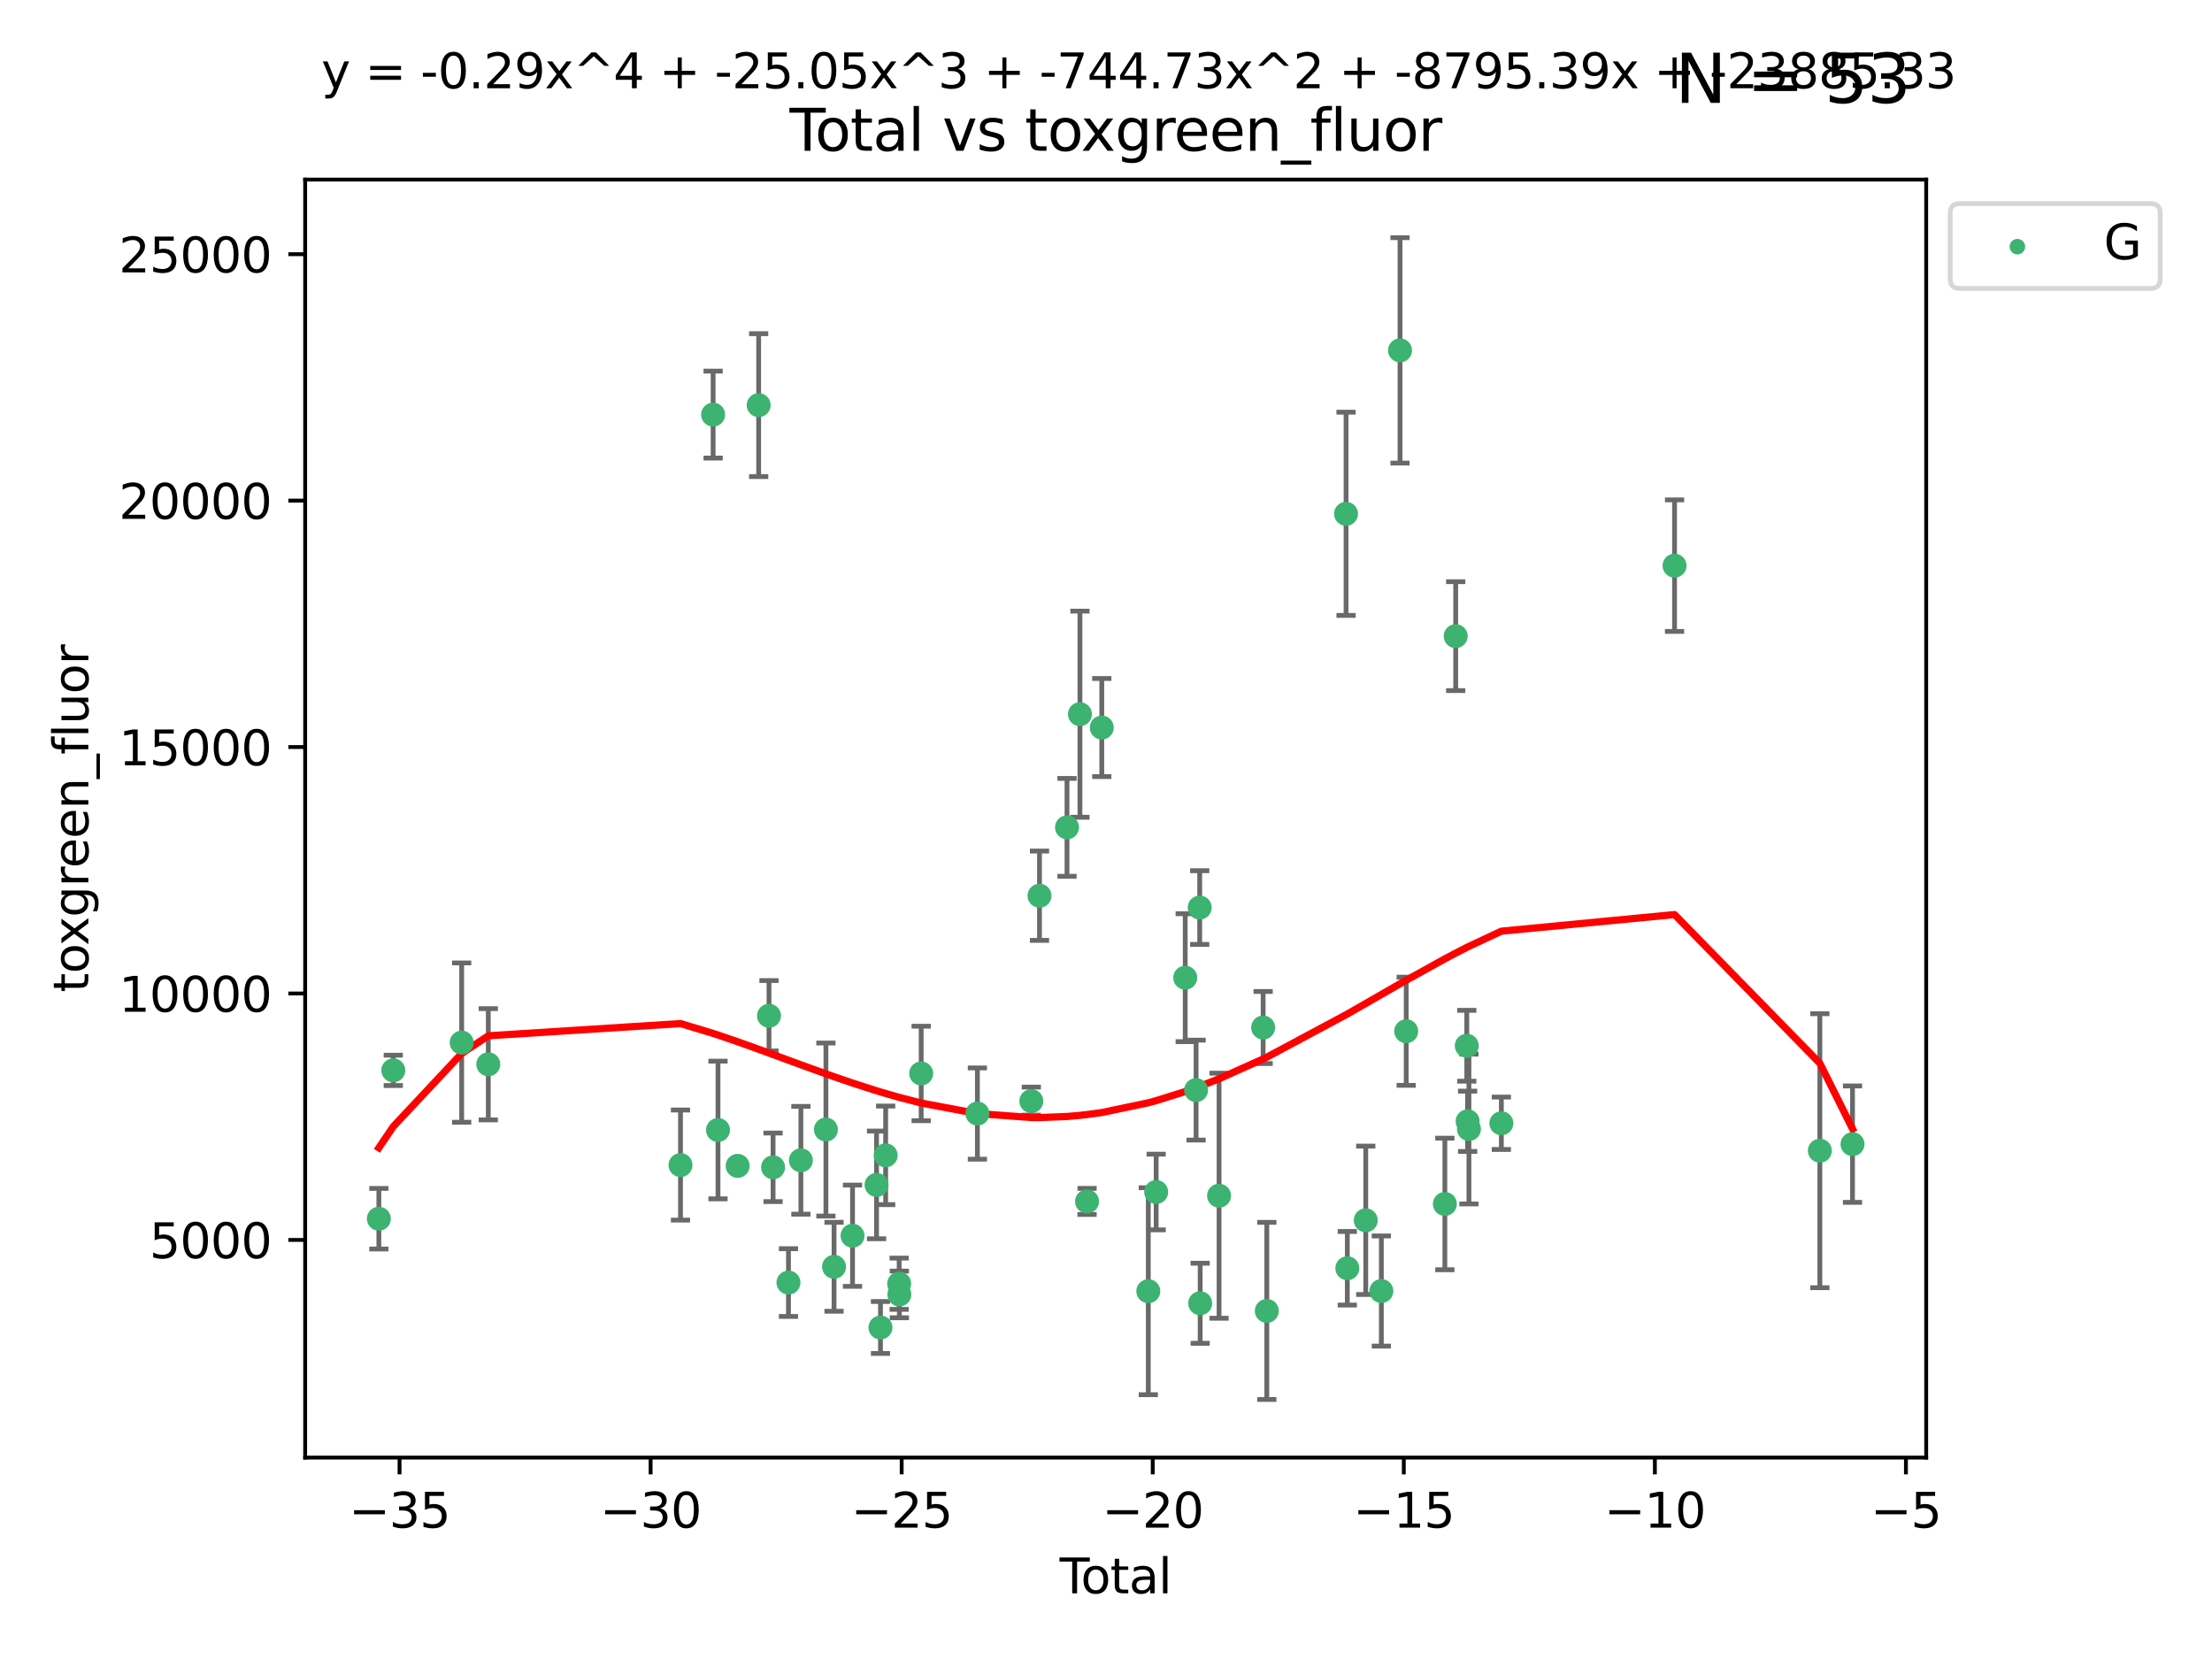 <?xml version="1.0" encoding="utf-8" standalone="no"?>
<!DOCTYPE svg PUBLIC "-//W3C//DTD SVG 1.1//EN"
  "http://www.w3.org/Graphics/SVG/1.1/DTD/svg11.dtd">
<svg xmlns:xlink="http://www.w3.org/1999/xlink" width="460.8pt" height="345.6pt" viewBox="0 0 460.8 345.6" xmlns="http://www.w3.org/2000/svg" version="1.1">
 <defs>
  <style type="text/css">*{stroke-linejoin: round; stroke-linecap: butt}</style>
 </defs>
 <g id="figure_1">
  <g id="patch_1">
   <path d="M 0 345.6 
L 460.8 345.6 
L 460.8 0 
L 0 0 
z
" style="fill: #ffffff"/>
  </g>
  <g id="axes_1">
   <g id="patch_2">
    <path d="M 63.571 303.64 
L 401.26 303.64 
L 401.26 37.411 
L 63.571 37.411 
z
" style="fill: #ffffff"/>
   </g>
   <g id="PathCollection_1">
    <defs>
     <path id="m63a847042d" d="M 0 1.118 
C 0.297 1.118 0.581 1 0.791 0.791 
C 1 0.581 1.118 0.297 1.118 0 
C 1.118 -0.297 1 -0.581 0.791 -0.791 
C 0.581 -1 0.297 -1.118 0 -1.118 
C -0.297 -1.118 -0.581 -1 -0.791 -0.791 
C -1 -0.581 -1.118 -0.297 -1.118 0 
C -1.118 0.297 -1 0.581 -0.791 0.791 
C -0.581 1 -0.297 1.118 0 1.118 
z
" style="stroke: #3cb371"/>
    </defs>
    <g clip-path="url(#p7ce1dc7e95)">
     <use xlink:href="#m63a847042d" x="78.921" y="253.883" style="fill: #3cb371; stroke: #3cb371"/>
     <use xlink:href="#m63a847042d" x="81.93" y="222.974" style="fill: #3cb371; stroke: #3cb371"/>
     <use xlink:href="#m63a847042d" x="96.177" y="217.19" style="fill: #3cb371; stroke: #3cb371"/>
     <use xlink:href="#m63a847042d" x="101.719" y="221.708" style="fill: #3cb371; stroke: #3cb371"/>
     <use xlink:href="#m63a847042d" x="141.76" y="242.703" style="fill: #3cb371; stroke: #3cb371"/>
     <use xlink:href="#m63a847042d" x="148.556" y="86.371" style="fill: #3cb371; stroke: #3cb371"/>
     <use xlink:href="#m63a847042d" x="149.573" y="235.399" style="fill: #3cb371; stroke: #3cb371"/>
     <use xlink:href="#m63a847042d" x="153.665" y="242.871" style="fill: #3cb371; stroke: #3cb371"/>
     <use xlink:href="#m63a847042d" x="158.042" y="84.394" style="fill: #3cb371; stroke: #3cb371"/>
     <use xlink:href="#m63a847042d" x="160.196" y="211.603" style="fill: #3cb371; stroke: #3cb371"/>
     <use xlink:href="#m63a847042d" x="161.046" y="243.172" style="fill: #3cb371; stroke: #3cb371"/>
     <use xlink:href="#m63a847042d" x="164.252" y="267.18" style="fill: #3cb371; stroke: #3cb371"/>
     <use xlink:href="#m63a847042d" x="166.84" y="241.71" style="fill: #3cb371; stroke: #3cb371"/>
     <use xlink:href="#m63a847042d" x="172.053" y="235.304" style="fill: #3cb371; stroke: #3cb371"/>
     <use xlink:href="#m63a847042d" x="173.747" y="263.895" style="fill: #3cb371; stroke: #3cb371"/>
     <use xlink:href="#m63a847042d" x="177.596" y="257.425" style="fill: #3cb371; stroke: #3cb371"/>
     <use xlink:href="#m63a847042d" x="182.603" y="246.836" style="fill: #3cb371; stroke: #3cb371"/>
     <use xlink:href="#m63a847042d" x="183.419" y="276.541" style="fill: #3cb371; stroke: #3cb371"/>
     <use xlink:href="#m63a847042d" x="184.499" y="240.679" style="fill: #3cb371; stroke: #3cb371"/>
     <use xlink:href="#m63a847042d" x="187.311" y="267.423" style="fill: #3cb371; stroke: #3cb371"/>
     <use xlink:href="#m63a847042d" x="187.355" y="269.653" style="fill: #3cb371; stroke: #3cb371"/>
     <use xlink:href="#m63a847042d" x="191.898" y="223.62" style="fill: #3cb371; stroke: #3cb371"/>
     <use xlink:href="#m63a847042d" x="203.61" y="231.973" style="fill: #3cb371; stroke: #3cb371"/>
     <use xlink:href="#m63a847042d" x="214.844" y="229.383" style="fill: #3cb371; stroke: #3cb371"/>
     <use xlink:href="#m63a847042d" x="216.545" y="186.594" style="fill: #3cb371; stroke: #3cb371"/>
     <use xlink:href="#m63a847042d" x="222.277" y="172.353" style="fill: #3cb371; stroke: #3cb371"/>
     <use xlink:href="#m63a847042d" x="224.972" y="148.78" style="fill: #3cb371; stroke: #3cb371"/>
     <use xlink:href="#m63a847042d" x="226.453" y="250.277" style="fill: #3cb371; stroke: #3cb371"/>
     <use xlink:href="#m63a847042d" x="229.52" y="151.561" style="fill: #3cb371; stroke: #3cb371"/>
     <use xlink:href="#m63a847042d" x="239.213" y="268.982" style="fill: #3cb371; stroke: #3cb371"/>
     <use xlink:href="#m63a847042d" x="240.851" y="248.317" style="fill: #3cb371; stroke: #3cb371"/>
     <use xlink:href="#m63a847042d" x="246.904" y="203.672" style="fill: #3cb371; stroke: #3cb371"/>
     <use xlink:href="#m63a847042d" x="249.167" y="227.09" style="fill: #3cb371; stroke: #3cb371"/>
     <use xlink:href="#m63a847042d" x="249.92" y="189.063" style="fill: #3cb371; stroke: #3cb371"/>
     <use xlink:href="#m63a847042d" x="250.017" y="271.492" style="fill: #3cb371; stroke: #3cb371"/>
     <use xlink:href="#m63a847042d" x="253.952" y="249.087" style="fill: #3cb371; stroke: #3cb371"/>
     <use xlink:href="#m63a847042d" x="263.134" y="214.053" style="fill: #3cb371; stroke: #3cb371"/>
     <use xlink:href="#m63a847042d" x="263.901" y="273.089" style="fill: #3cb371; stroke: #3cb371"/>
     <use xlink:href="#m63a847042d" x="280.407" y="107.034" style="fill: #3cb371; stroke: #3cb371"/>
     <use xlink:href="#m63a847042d" x="280.673" y="264.2" style="fill: #3cb371; stroke: #3cb371"/>
     <use xlink:href="#m63a847042d" x="284.511" y="254.21" style="fill: #3cb371; stroke: #3cb371"/>
     <use xlink:href="#m63a847042d" x="287.76" y="268.946" style="fill: #3cb371; stroke: #3cb371"/>
     <use xlink:href="#m63a847042d" x="291.648" y="72.989" style="fill: #3cb371; stroke: #3cb371"/>
     <use xlink:href="#m63a847042d" x="292.937" y="214.827" style="fill: #3cb371; stroke: #3cb371"/>
     <use xlink:href="#m63a847042d" x="300.991" y="250.806" style="fill: #3cb371; stroke: #3cb371"/>
     <use xlink:href="#m63a847042d" x="303.248" y="132.52" style="fill: #3cb371; stroke: #3cb371"/>
     <use xlink:href="#m63a847042d" x="305.556" y="217.851" style="fill: #3cb371; stroke: #3cb371"/>
     <use xlink:href="#m63a847042d" x="305.733" y="233.587" style="fill: #3cb371; stroke: #3cb371"/>
     <use xlink:href="#m63a847042d" x="306.006" y="235.197" style="fill: #3cb371; stroke: #3cb371"/>
     <use xlink:href="#m63a847042d" x="312.761" y="233.999" style="fill: #3cb371; stroke: #3cb371"/>
     <use xlink:href="#m63a847042d" x="348.839" y="117.838" style="fill: #3cb371; stroke: #3cb371"/>
     <use xlink:href="#m63a847042d" x="379.109" y="239.714" style="fill: #3cb371; stroke: #3cb371"/>
     <use xlink:href="#m63a847042d" x="385.911" y="238.346" style="fill: #3cb371; stroke: #3cb371"/>
    </g>
   </g>
   <g id="matplotlib.axis_1">
    <g id="xtick_1">
     <g id="line2d_1">
      <defs>
       <path id="mb42eb0fa8f" d="M 0 0 
L 0 3.5 
" style="stroke: #000000; stroke-width: 0.8"/>
      </defs>
      <g>
       <use xlink:href="#mb42eb0fa8f" x="83.232" y="303.64" style="stroke: #000000; stroke-width: 0.8"/>
      </g>
     </g>
     <g id="text_1">
      <!-- −35 -->
      <g transform="translate(72.68 318.238)scale(0.1 -0.1)">
       <defs>
        <path id="DejaVuSans-2212" d="M 678 2272 
L 4684 2272 
L 4684 1741 
L 678 1741 
L 678 2272 
z
" transform="scale(0.016)"/>
        <path id="DejaVuSans-33" d="M 2597 2516 
Q 3050 2419 3304 2112 
Q 3559 1806 3559 1356 
Q 3559 666 3084 287 
Q 2609 -91 1734 -91 
Q 1441 -91 1130 -33 
Q 819 25 488 141 
L 488 750 
Q 750 597 1062 519 
Q 1375 441 1716 441 
Q 2309 441 2620 675 
Q 2931 909 2931 1356 
Q 2931 1769 2642 2001 
Q 2353 2234 1838 2234 
L 1294 2234 
L 1294 2753 
L 1863 2753 
Q 2328 2753 2575 2939 
Q 2822 3125 2822 3475 
Q 2822 3834 2567 4026 
Q 2313 4219 1838 4219 
Q 1578 4219 1281 4162 
Q 984 4106 628 3988 
L 628 4550 
Q 988 4650 1302 4700 
Q 1616 4750 1894 4750 
Q 2613 4750 3031 4423 
Q 3450 4097 3450 3541 
Q 3450 3153 3228 2886 
Q 3006 2619 2597 2516 
z
" transform="scale(0.016)"/>
        <path id="DejaVuSans-35" d="M 691 4666 
L 3169 4666 
L 3169 4134 
L 1269 4134 
L 1269 2991 
Q 1406 3038 1543 3061 
Q 1681 3084 1819 3084 
Q 2600 3084 3056 2656 
Q 3513 2228 3513 1497 
Q 3513 744 3044 326 
Q 2575 -91 1722 -91 
Q 1428 -91 1123 -41 
Q 819 9 494 109 
L 494 744 
Q 775 591 1075 516 
Q 1375 441 1709 441 
Q 2250 441 2565 725 
Q 2881 1009 2881 1497 
Q 2881 1984 2565 2268 
Q 2250 2553 1709 2553 
Q 1456 2553 1204 2497 
Q 953 2441 691 2322 
L 691 4666 
z
" transform="scale(0.016)"/>
       </defs>
       <use xlink:href="#DejaVuSans-2212"/>
       <use xlink:href="#DejaVuSans-33" x="83.789"/>
       <use xlink:href="#DejaVuSans-35" x="147.412"/>
      </g>
     </g>
    </g>
    <g id="xtick_2">
     <g id="line2d_2">
      <g>
       <use xlink:href="#mb42eb0fa8f" x="135.534" y="303.64" style="stroke: #000000; stroke-width: 0.8"/>
      </g>
     </g>
     <g id="text_2">
      <!-- −30 -->
      <g transform="translate(124.981 318.238)scale(0.1 -0.1)">
       <defs>
        <path id="DejaVuSans-30" d="M 2034 4250 
Q 1547 4250 1301 3770 
Q 1056 3291 1056 2328 
Q 1056 1369 1301 889 
Q 1547 409 2034 409 
Q 2525 409 2770 889 
Q 3016 1369 3016 2328 
Q 3016 3291 2770 3770 
Q 2525 4250 2034 4250 
z
M 2034 4750 
Q 2819 4750 3233 4129 
Q 3647 3509 3647 2328 
Q 3647 1150 3233 529 
Q 2819 -91 2034 -91 
Q 1250 -91 836 529 
Q 422 1150 422 2328 
Q 422 3509 836 4129 
Q 1250 4750 2034 4750 
z
" transform="scale(0.016)"/>
       </defs>
       <use xlink:href="#DejaVuSans-2212"/>
       <use xlink:href="#DejaVuSans-33" x="83.789"/>
       <use xlink:href="#DejaVuSans-30" x="147.412"/>
      </g>
     </g>
    </g>
    <g id="xtick_3">
     <g id="line2d_3">
      <g>
       <use xlink:href="#mb42eb0fa8f" x="187.835" y="303.64" style="stroke: #000000; stroke-width: 0.8"/>
      </g>
     </g>
     <g id="text_3">
      <!-- −25 -->
      <g transform="translate(177.283 318.238)scale(0.1 -0.1)">
       <defs>
        <path id="DejaVuSans-32" d="M 1228 531 
L 3431 531 
L 3431 0 
L 469 0 
L 469 531 
Q 828 903 1448 1529 
Q 2069 2156 2228 2338 
Q 2531 2678 2651 2914 
Q 2772 3150 2772 3378 
Q 2772 3750 2511 3984 
Q 2250 4219 1831 4219 
Q 1534 4219 1204 4116 
Q 875 4013 500 3803 
L 500 4441 
Q 881 4594 1212 4672 
Q 1544 4750 1819 4750 
Q 2544 4750 2975 4387 
Q 3406 4025 3406 3419 
Q 3406 3131 3298 2873 
Q 3191 2616 2906 2266 
Q 2828 2175 2409 1742 
Q 1991 1309 1228 531 
z
" transform="scale(0.016)"/>
       </defs>
       <use xlink:href="#DejaVuSans-2212"/>
       <use xlink:href="#DejaVuSans-32" x="83.789"/>
       <use xlink:href="#DejaVuSans-35" x="147.412"/>
      </g>
     </g>
    </g>
    <g id="xtick_4">
     <g id="line2d_4">
      <g>
       <use xlink:href="#mb42eb0fa8f" x="240.136" y="303.64" style="stroke: #000000; stroke-width: 0.8"/>
      </g>
     </g>
     <g id="text_4">
      <!-- −20 -->
      <g transform="translate(229.584 318.238)scale(0.1 -0.1)">
       <use xlink:href="#DejaVuSans-2212"/>
       <use xlink:href="#DejaVuSans-32" x="83.789"/>
       <use xlink:href="#DejaVuSans-30" x="147.412"/>
      </g>
     </g>
    </g>
    <g id="xtick_5">
     <g id="line2d_5">
      <g>
       <use xlink:href="#mb42eb0fa8f" x="292.437" y="303.64" style="stroke: #000000; stroke-width: 0.8"/>
      </g>
     </g>
     <g id="text_5">
      <!-- −15 -->
      <g transform="translate(281.885 318.238)scale(0.1 -0.1)">
       <defs>
        <path id="DejaVuSans-31" d="M 794 531 
L 1825 531 
L 1825 4091 
L 703 3866 
L 703 4441 
L 1819 4666 
L 2450 4666 
L 2450 531 
L 3481 531 
L 3481 0 
L 794 0 
L 794 531 
z
" transform="scale(0.016)"/>
       </defs>
       <use xlink:href="#DejaVuSans-2212"/>
       <use xlink:href="#DejaVuSans-31" x="83.789"/>
       <use xlink:href="#DejaVuSans-35" x="147.412"/>
      </g>
     </g>
    </g>
    <g id="xtick_6">
     <g id="line2d_6">
      <g>
       <use xlink:href="#mb42eb0fa8f" x="344.739" y="303.64" style="stroke: #000000; stroke-width: 0.8"/>
      </g>
     </g>
     <g id="text_6">
      <!-- −10 -->
      <g transform="translate(334.186 318.238)scale(0.1 -0.1)">
       <use xlink:href="#DejaVuSans-2212"/>
       <use xlink:href="#DejaVuSans-31" x="83.789"/>
       <use xlink:href="#DejaVuSans-30" x="147.412"/>
      </g>
     </g>
    </g>
    <g id="xtick_7">
     <g id="line2d_7">
      <g>
       <use xlink:href="#mb42eb0fa8f" x="397.04" y="303.64" style="stroke: #000000; stroke-width: 0.8"/>
      </g>
     </g>
     <g id="text_7">
      <!-- −5 -->
      <g transform="translate(389.669 318.238)scale(0.1 -0.1)">
       <use xlink:href="#DejaVuSans-2212"/>
       <use xlink:href="#DejaVuSans-35" x="83.789"/>
      </g>
     </g>
    </g>
    <g id="text_8">
     <!-- Total -->
     <g transform="translate(220.739 331.917)scale(0.1 -0.1)">
      <defs>
       <path id="DejaVuSans-54" d="M -19 4666 
L 3928 4666 
L 3928 4134 
L 2272 4134 
L 2272 0 
L 1638 0 
L 1638 4134 
L -19 4134 
L -19 4666 
z
" transform="scale(0.016)"/>
       <path id="DejaVuSans-6f" d="M 1959 3097 
Q 1497 3097 1228 2736 
Q 959 2375 959 1747 
Q 959 1119 1226 758 
Q 1494 397 1959 397 
Q 2419 397 2687 759 
Q 2956 1122 2956 1747 
Q 2956 2369 2687 2733 
Q 2419 3097 1959 3097 
z
M 1959 3584 
Q 2709 3584 3137 3096 
Q 3566 2609 3566 1747 
Q 3566 888 3137 398 
Q 2709 -91 1959 -91 
Q 1206 -91 779 398 
Q 353 888 353 1747 
Q 353 2609 779 3096 
Q 1206 3584 1959 3584 
z
" transform="scale(0.016)"/>
       <path id="DejaVuSans-74" d="M 1172 4494 
L 1172 3500 
L 2356 3500 
L 2356 3053 
L 1172 3053 
L 1172 1153 
Q 1172 725 1289 603 
Q 1406 481 1766 481 
L 2356 481 
L 2356 0 
L 1766 0 
Q 1100 0 847 248 
Q 594 497 594 1153 
L 594 3053 
L 172 3053 
L 172 3500 
L 594 3500 
L 594 4494 
L 1172 4494 
z
" transform="scale(0.016)"/>
       <path id="DejaVuSans-61" d="M 2194 1759 
Q 1497 1759 1228 1600 
Q 959 1441 959 1056 
Q 959 750 1161 570 
Q 1363 391 1709 391 
Q 2188 391 2477 730 
Q 2766 1069 2766 1631 
L 2766 1759 
L 2194 1759 
z
M 3341 1997 
L 3341 0 
L 2766 0 
L 2766 531 
Q 2569 213 2275 61 
Q 1981 -91 1556 -91 
Q 1019 -91 701 211 
Q 384 513 384 1019 
Q 384 1609 779 1909 
Q 1175 2209 1959 2209 
L 2766 2209 
L 2766 2266 
Q 2766 2663 2505 2880 
Q 2244 3097 1772 3097 
Q 1472 3097 1187 3025 
Q 903 2953 641 2809 
L 641 3341 
Q 956 3463 1253 3523 
Q 1550 3584 1831 3584 
Q 2591 3584 2966 3190 
Q 3341 2797 3341 1997 
z
" transform="scale(0.016)"/>
       <path id="DejaVuSans-6c" d="M 603 4863 
L 1178 4863 
L 1178 0 
L 603 0 
L 603 4863 
z
" transform="scale(0.016)"/>
      </defs>
      <use xlink:href="#DejaVuSans-54"/>
      <use xlink:href="#DejaVuSans-6f" x="44.084"/>
      <use xlink:href="#DejaVuSans-74" x="105.266"/>
      <use xlink:href="#DejaVuSans-61" x="144.475"/>
      <use xlink:href="#DejaVuSans-6c" x="205.754"/>
     </g>
    </g>
   </g>
   <g id="matplotlib.axis_2">
    <g id="ytick_1">
     <g id="line2d_8">
      <defs>
       <path id="mecb7e819ac" d="M 0 0 
L -3.5 0 
" style="stroke: #000000; stroke-width: 0.8"/>
      </defs>
      <g>
       <use xlink:href="#mecb7e819ac" x="63.571" y="258.301" style="stroke: #000000; stroke-width: 0.8"/>
      </g>
     </g>
     <g id="text_9">
      <!-- 5000 -->
      <g transform="translate(31.121 262.1)scale(0.1 -0.1)">
       <use xlink:href="#DejaVuSans-35"/>
       <use xlink:href="#DejaVuSans-30" x="63.623"/>
       <use xlink:href="#DejaVuSans-30" x="127.246"/>
       <use xlink:href="#DejaVuSans-30" x="190.869"/>
      </g>
     </g>
    </g>
    <g id="ytick_2">
     <g id="line2d_9">
      <g>
       <use xlink:href="#mecb7e819ac" x="63.571" y="206.963" style="stroke: #000000; stroke-width: 0.8"/>
      </g>
     </g>
     <g id="text_10">
      <!-- 10000 -->
      <g transform="translate(24.759 210.763)scale(0.1 -0.1)">
       <use xlink:href="#DejaVuSans-31"/>
       <use xlink:href="#DejaVuSans-30" x="63.623"/>
       <use xlink:href="#DejaVuSans-30" x="127.246"/>
       <use xlink:href="#DejaVuSans-30" x="190.869"/>
       <use xlink:href="#DejaVuSans-30" x="254.492"/>
      </g>
     </g>
    </g>
    <g id="ytick_3">
     <g id="line2d_10">
      <g>
       <use xlink:href="#mecb7e819ac" x="63.571" y="155.626" style="stroke: #000000; stroke-width: 0.8"/>
      </g>
     </g>
     <g id="text_11">
      <!-- 15000 -->
      <g transform="translate(24.759 159.425)scale(0.1 -0.1)">
       <use xlink:href="#DejaVuSans-31"/>
       <use xlink:href="#DejaVuSans-35" x="63.623"/>
       <use xlink:href="#DejaVuSans-30" x="127.246"/>
       <use xlink:href="#DejaVuSans-30" x="190.869"/>
       <use xlink:href="#DejaVuSans-30" x="254.492"/>
      </g>
     </g>
    </g>
    <g id="ytick_4">
     <g id="line2d_11">
      <g>
       <use xlink:href="#mecb7e819ac" x="63.571" y="104.288" style="stroke: #000000; stroke-width: 0.8"/>
      </g>
     </g>
     <g id="text_12">
      <!-- 20000 -->
      <g transform="translate(24.759 108.088)scale(0.1 -0.1)">
       <use xlink:href="#DejaVuSans-32"/>
       <use xlink:href="#DejaVuSans-30" x="63.623"/>
       <use xlink:href="#DejaVuSans-30" x="127.246"/>
       <use xlink:href="#DejaVuSans-30" x="190.869"/>
       <use xlink:href="#DejaVuSans-30" x="254.492"/>
      </g>
     </g>
    </g>
    <g id="ytick_5">
     <g id="line2d_12">
      <g>
       <use xlink:href="#mecb7e819ac" x="63.571" y="52.951" style="stroke: #000000; stroke-width: 0.8"/>
      </g>
     </g>
     <g id="text_13">
      <!-- 25000 -->
      <g transform="translate(24.759 56.75)scale(0.1 -0.1)">
       <use xlink:href="#DejaVuSans-32"/>
       <use xlink:href="#DejaVuSans-35" x="63.623"/>
       <use xlink:href="#DejaVuSans-30" x="127.246"/>
       <use xlink:href="#DejaVuSans-30" x="190.869"/>
       <use xlink:href="#DejaVuSans-30" x="254.492"/>
      </g>
     </g>
    </g>
    <g id="text_14">
     <!-- toxgreen_fluor -->
     <g transform="translate(18.401 206.72)rotate(-90)scale(0.1 -0.1)">
      <defs>
       <path id="DejaVuSans-78" d="M 3513 3500 
L 2247 1797 
L 3578 0 
L 2900 0 
L 1881 1375 
L 863 0 
L 184 0 
L 1544 1831 
L 300 3500 
L 978 3500 
L 1906 2253 
L 2834 3500 
L 3513 3500 
z
" transform="scale(0.016)"/>
       <path id="DejaVuSans-67" d="M 2906 1791 
Q 2906 2416 2648 2759 
Q 2391 3103 1925 3103 
Q 1463 3103 1205 2759 
Q 947 2416 947 1791 
Q 947 1169 1205 825 
Q 1463 481 1925 481 
Q 2391 481 2648 825 
Q 2906 1169 2906 1791 
z
M 3481 434 
Q 3481 -459 3084 -895 
Q 2688 -1331 1869 -1331 
Q 1566 -1331 1297 -1286 
Q 1028 -1241 775 -1147 
L 775 -588 
Q 1028 -725 1275 -790 
Q 1522 -856 1778 -856 
Q 2344 -856 2625 -561 
Q 2906 -266 2906 331 
L 2906 616 
Q 2728 306 2450 153 
Q 2172 0 1784 0 
Q 1141 0 747 490 
Q 353 981 353 1791 
Q 353 2603 747 3093 
Q 1141 3584 1784 3584 
Q 2172 3584 2450 3431 
Q 2728 3278 2906 2969 
L 2906 3500 
L 3481 3500 
L 3481 434 
z
" transform="scale(0.016)"/>
       <path id="DejaVuSans-72" d="M 2631 2963 
Q 2534 3019 2420 3045 
Q 2306 3072 2169 3072 
Q 1681 3072 1420 2755 
Q 1159 2438 1159 1844 
L 1159 0 
L 581 0 
L 581 3500 
L 1159 3500 
L 1159 2956 
Q 1341 3275 1631 3429 
Q 1922 3584 2338 3584 
Q 2397 3584 2469 3576 
Q 2541 3569 2628 3553 
L 2631 2963 
z
" transform="scale(0.016)"/>
       <path id="DejaVuSans-65" d="M 3597 1894 
L 3597 1613 
L 953 1613 
Q 991 1019 1311 708 
Q 1631 397 2203 397 
Q 2534 397 2845 478 
Q 3156 559 3463 722 
L 3463 178 
Q 3153 47 2828 -22 
Q 2503 -91 2169 -91 
Q 1331 -91 842 396 
Q 353 884 353 1716 
Q 353 2575 817 3079 
Q 1281 3584 2069 3584 
Q 2775 3584 3186 3129 
Q 3597 2675 3597 1894 
z
M 3022 2063 
Q 3016 2534 2758 2815 
Q 2500 3097 2075 3097 
Q 1594 3097 1305 2825 
Q 1016 2553 972 2059 
L 3022 2063 
z
" transform="scale(0.016)"/>
       <path id="DejaVuSans-6e" d="M 3513 2113 
L 3513 0 
L 2938 0 
L 2938 2094 
Q 2938 2591 2744 2837 
Q 2550 3084 2163 3084 
Q 1697 3084 1428 2787 
Q 1159 2491 1159 1978 
L 1159 0 
L 581 0 
L 581 3500 
L 1159 3500 
L 1159 2956 
Q 1366 3272 1645 3428 
Q 1925 3584 2291 3584 
Q 2894 3584 3203 3211 
Q 3513 2838 3513 2113 
z
" transform="scale(0.016)"/>
       <path id="DejaVuSans-5f" d="M 3263 -1063 
L 3263 -1509 
L -63 -1509 
L -63 -1063 
L 3263 -1063 
z
" transform="scale(0.016)"/>
       <path id="DejaVuSans-66" d="M 2375 4863 
L 2375 4384 
L 1825 4384 
Q 1516 4384 1395 4259 
Q 1275 4134 1275 3809 
L 1275 3500 
L 2222 3500 
L 2222 3053 
L 1275 3053 
L 1275 0 
L 697 0 
L 697 3053 
L 147 3053 
L 147 3500 
L 697 3500 
L 697 3744 
Q 697 4328 969 4595 
Q 1241 4863 1831 4863 
L 2375 4863 
z
" transform="scale(0.016)"/>
       <path id="DejaVuSans-75" d="M 544 1381 
L 544 3500 
L 1119 3500 
L 1119 1403 
Q 1119 906 1312 657 
Q 1506 409 1894 409 
Q 2359 409 2629 706 
Q 2900 1003 2900 1516 
L 2900 3500 
L 3475 3500 
L 3475 0 
L 2900 0 
L 2900 538 
Q 2691 219 2414 64 
Q 2138 -91 1772 -91 
Q 1169 -91 856 284 
Q 544 659 544 1381 
z
M 1991 3584 
L 1991 3584 
z
" transform="scale(0.016)"/>
      </defs>
      <use xlink:href="#DejaVuSans-74"/>
      <use xlink:href="#DejaVuSans-6f" x="39.209"/>
      <use xlink:href="#DejaVuSans-78" x="97.266"/>
      <use xlink:href="#DejaVuSans-67" x="156.445"/>
      <use xlink:href="#DejaVuSans-72" x="219.922"/>
      <use xlink:href="#DejaVuSans-65" x="258.785"/>
      <use xlink:href="#DejaVuSans-65" x="320.309"/>
      <use xlink:href="#DejaVuSans-6e" x="381.832"/>
      <use xlink:href="#DejaVuSans-5f" x="445.211"/>
      <use xlink:href="#DejaVuSans-66" x="495.211"/>
      <use xlink:href="#DejaVuSans-6c" x="530.416"/>
      <use xlink:href="#DejaVuSans-75" x="558.199"/>
      <use xlink:href="#DejaVuSans-6f" x="621.578"/>
      <use xlink:href="#DejaVuSans-72" x="682.76"/>
     </g>
    </g>
   </g>
   <g id="LineCollection_1">
    <path d="M 78.921 260.196 
L 78.921 247.571 
" clip-path="url(#p7ce1dc7e95)" style="fill: none; stroke: #696969"/>
    <path d="M 81.93 226.137 
L 81.93 219.812 
" clip-path="url(#p7ce1dc7e95)" style="fill: none; stroke: #696969"/>
    <path d="M 96.177 233.783 
L 96.177 200.597 
" clip-path="url(#p7ce1dc7e95)" style="fill: none; stroke: #696969"/>
    <path d="M 101.719 233.297 
L 101.719 210.12 
" clip-path="url(#p7ce1dc7e95)" style="fill: none; stroke: #696969"/>
    <path d="M 141.76 254.172 
L 141.76 231.235 
" clip-path="url(#p7ce1dc7e95)" style="fill: none; stroke: #696969"/>
    <path d="M 148.556 95.429 
L 148.556 77.312 
" clip-path="url(#p7ce1dc7e95)" style="fill: none; stroke: #696969"/>
    <path d="M 149.573 249.74 
L 149.573 221.058 
" clip-path="url(#p7ce1dc7e95)" style="fill: none; stroke: #696969"/>
    <path d="M 153.665 243.743 
L 153.665 241.999 
" clip-path="url(#p7ce1dc7e95)" style="fill: none; stroke: #696969"/>
    <path d="M 158.042 99.276 
L 158.042 69.512 
" clip-path="url(#p7ce1dc7e95)" style="fill: none; stroke: #696969"/>
    <path d="M 160.196 218.932 
L 160.196 204.273 
" clip-path="url(#p7ce1dc7e95)" style="fill: none; stroke: #696969"/>
    <path d="M 161.046 250.309 
L 161.046 236.035 
" clip-path="url(#p7ce1dc7e95)" style="fill: none; stroke: #696969"/>
    <path d="M 164.252 274.238 
L 164.252 260.123 
" clip-path="url(#p7ce1dc7e95)" style="fill: none; stroke: #696969"/>
    <path d="M 166.84 252.937 
L 166.84 230.482 
" clip-path="url(#p7ce1dc7e95)" style="fill: none; stroke: #696969"/>
    <path d="M 172.053 253.326 
L 172.053 217.281 
" clip-path="url(#p7ce1dc7e95)" style="fill: none; stroke: #696969"/>
    <path d="M 173.747 273.159 
L 173.747 254.632 
" clip-path="url(#p7ce1dc7e95)" style="fill: none; stroke: #696969"/>
    <path d="M 177.596 267.974 
L 177.596 246.876 
" clip-path="url(#p7ce1dc7e95)" style="fill: none; stroke: #696969"/>
    <path d="M 182.603 258.051 
L 182.603 235.621 
" clip-path="url(#p7ce1dc7e95)" style="fill: none; stroke: #696969"/>
    <path d="M 183.419 281.956 
L 183.419 271.127 
" clip-path="url(#p7ce1dc7e95)" style="fill: none; stroke: #696969"/>
    <path d="M 184.499 250.945 
L 184.499 230.413 
" clip-path="url(#p7ce1dc7e95)" style="fill: none; stroke: #696969"/>
    <path d="M 187.311 272.764 
L 187.311 262.082 
" clip-path="url(#p7ce1dc7e95)" style="fill: none; stroke: #696969"/>
    <path d="M 187.355 274.516 
L 187.355 264.79 
" clip-path="url(#p7ce1dc7e95)" style="fill: none; stroke: #696969"/>
    <path d="M 191.898 233.463 
L 191.898 213.778 
" clip-path="url(#p7ce1dc7e95)" style="fill: none; stroke: #696969"/>
    <path d="M 203.61 241.476 
L 203.61 222.47 
" clip-path="url(#p7ce1dc7e95)" style="fill: none; stroke: #696969"/>
    <path d="M 214.844 232.304 
L 214.844 226.463 
" clip-path="url(#p7ce1dc7e95)" style="fill: none; stroke: #696969"/>
    <path d="M 216.545 195.897 
L 216.545 177.292 
" clip-path="url(#p7ce1dc7e95)" style="fill: none; stroke: #696969"/>
    <path d="M 222.277 182.55 
L 222.277 162.155 
" clip-path="url(#p7ce1dc7e95)" style="fill: none; stroke: #696969"/>
    <path d="M 224.972 170.248 
L 224.972 127.311 
" clip-path="url(#p7ce1dc7e95)" style="fill: none; stroke: #696969"/>
    <path d="M 226.453 252.99 
L 226.453 247.564 
" clip-path="url(#p7ce1dc7e95)" style="fill: none; stroke: #696969"/>
    <path d="M 229.52 161.776 
L 229.52 141.347 
" clip-path="url(#p7ce1dc7e95)" style="fill: none; stroke: #696969"/>
    <path d="M 239.213 290.536 
L 239.213 247.428 
" clip-path="url(#p7ce1dc7e95)" style="fill: none; stroke: #696969"/>
    <path d="M 240.851 256.2 
L 240.851 240.433 
" clip-path="url(#p7ce1dc7e95)" style="fill: none; stroke: #696969"/>
    <path d="M 246.904 216.995 
L 246.904 190.349 
" clip-path="url(#p7ce1dc7e95)" style="fill: none; stroke: #696969"/>
    <path d="M 249.167 237.498 
L 249.167 216.681 
" clip-path="url(#p7ce1dc7e95)" style="fill: none; stroke: #696969"/>
    <path d="M 249.92 196.742 
L 249.92 181.384 
" clip-path="url(#p7ce1dc7e95)" style="fill: none; stroke: #696969"/>
    <path d="M 250.017 279.833 
L 250.017 263.152 
" clip-path="url(#p7ce1dc7e95)" style="fill: none; stroke: #696969"/>
    <path d="M 253.952 274.614 
L 253.952 223.561 
" clip-path="url(#p7ce1dc7e95)" style="fill: none; stroke: #696969"/>
    <path d="M 263.134 221.56 
L 263.134 206.546 
" clip-path="url(#p7ce1dc7e95)" style="fill: none; stroke: #696969"/>
    <path d="M 263.901 291.539 
L 263.901 254.639 
" clip-path="url(#p7ce1dc7e95)" style="fill: none; stroke: #696969"/>
    <path d="M 280.407 128.2 
L 280.407 85.868 
" clip-path="url(#p7ce1dc7e95)" style="fill: none; stroke: #696969"/>
    <path d="M 280.673 271.863 
L 280.673 256.536 
" clip-path="url(#p7ce1dc7e95)" style="fill: none; stroke: #696969"/>
    <path d="M 284.511 269.665 
L 284.511 238.755 
" clip-path="url(#p7ce1dc7e95)" style="fill: none; stroke: #696969"/>
    <path d="M 287.76 280.421 
L 287.76 257.471 
" clip-path="url(#p7ce1dc7e95)" style="fill: none; stroke: #696969"/>
    <path d="M 291.648 96.465 
L 291.648 49.513 
" clip-path="url(#p7ce1dc7e95)" style="fill: none; stroke: #696969"/>
    <path d="M 292.937 226.091 
L 292.937 203.563 
" clip-path="url(#p7ce1dc7e95)" style="fill: none; stroke: #696969"/>
    <path d="M 300.991 264.511 
L 300.991 237.1 
" clip-path="url(#p7ce1dc7e95)" style="fill: none; stroke: #696969"/>
    <path d="M 303.248 143.858 
L 303.248 121.182 
" clip-path="url(#p7ce1dc7e95)" style="fill: none; stroke: #696969"/>
    <path d="M 305.556 225.233 
L 305.556 210.47 
" clip-path="url(#p7ce1dc7e95)" style="fill: none; stroke: #696969"/>
    <path d="M 305.733 239.871 
L 305.733 227.303 
" clip-path="url(#p7ce1dc7e95)" style="fill: none; stroke: #696969"/>
    <path d="M 306.006 250.804 
L 306.006 219.591 
" clip-path="url(#p7ce1dc7e95)" style="fill: none; stroke: #696969"/>
    <path d="M 312.761 239.456 
L 312.761 228.541 
" clip-path="url(#p7ce1dc7e95)" style="fill: none; stroke: #696969"/>
    <path d="M 348.839 131.54 
L 348.839 104.136 
" clip-path="url(#p7ce1dc7e95)" style="fill: none; stroke: #696969"/>
    <path d="M 379.109 268.253 
L 379.109 211.174 
" clip-path="url(#p7ce1dc7e95)" style="fill: none; stroke: #696969"/>
    <path d="M 385.911 250.469 
L 385.911 226.223 
" clip-path="url(#p7ce1dc7e95)" style="fill: none; stroke: #696969"/>
   </g>
   <g id="line2d_13">
    <defs>
     <path id="m0fa709b4b2" d="M 2 0 
L -2 -0 
" style="stroke: #696969"/>
    </defs>
    <g clip-path="url(#p7ce1dc7e95)">
     <use xlink:href="#m0fa709b4b2" x="78.921" y="260.196" style="fill: #696969; stroke: #696969"/>
     <use xlink:href="#m0fa709b4b2" x="81.93" y="226.137" style="fill: #696969; stroke: #696969"/>
     <use xlink:href="#m0fa709b4b2" x="96.177" y="233.783" style="fill: #696969; stroke: #696969"/>
     <use xlink:href="#m0fa709b4b2" x="101.719" y="233.297" style="fill: #696969; stroke: #696969"/>
     <use xlink:href="#m0fa709b4b2" x="141.76" y="254.172" style="fill: #696969; stroke: #696969"/>
     <use xlink:href="#m0fa709b4b2" x="148.556" y="95.429" style="fill: #696969; stroke: #696969"/>
     <use xlink:href="#m0fa709b4b2" x="149.573" y="249.74" style="fill: #696969; stroke: #696969"/>
     <use xlink:href="#m0fa709b4b2" x="153.665" y="243.743" style="fill: #696969; stroke: #696969"/>
     <use xlink:href="#m0fa709b4b2" x="158.042" y="99.276" style="fill: #696969; stroke: #696969"/>
     <use xlink:href="#m0fa709b4b2" x="160.196" y="218.932" style="fill: #696969; stroke: #696969"/>
     <use xlink:href="#m0fa709b4b2" x="161.046" y="250.309" style="fill: #696969; stroke: #696969"/>
     <use xlink:href="#m0fa709b4b2" x="164.252" y="274.238" style="fill: #696969; stroke: #696969"/>
     <use xlink:href="#m0fa709b4b2" x="166.84" y="252.937" style="fill: #696969; stroke: #696969"/>
     <use xlink:href="#m0fa709b4b2" x="172.053" y="253.326" style="fill: #696969; stroke: #696969"/>
     <use xlink:href="#m0fa709b4b2" x="173.747" y="273.159" style="fill: #696969; stroke: #696969"/>
     <use xlink:href="#m0fa709b4b2" x="177.596" y="267.974" style="fill: #696969; stroke: #696969"/>
     <use xlink:href="#m0fa709b4b2" x="182.603" y="258.051" style="fill: #696969; stroke: #696969"/>
     <use xlink:href="#m0fa709b4b2" x="183.419" y="281.956" style="fill: #696969; stroke: #696969"/>
     <use xlink:href="#m0fa709b4b2" x="184.499" y="250.945" style="fill: #696969; stroke: #696969"/>
     <use xlink:href="#m0fa709b4b2" x="187.311" y="272.764" style="fill: #696969; stroke: #696969"/>
     <use xlink:href="#m0fa709b4b2" x="187.355" y="274.516" style="fill: #696969; stroke: #696969"/>
     <use xlink:href="#m0fa709b4b2" x="191.898" y="233.463" style="fill: #696969; stroke: #696969"/>
     <use xlink:href="#m0fa709b4b2" x="203.61" y="241.476" style="fill: #696969; stroke: #696969"/>
     <use xlink:href="#m0fa709b4b2" x="214.844" y="232.304" style="fill: #696969; stroke: #696969"/>
     <use xlink:href="#m0fa709b4b2" x="216.545" y="195.897" style="fill: #696969; stroke: #696969"/>
     <use xlink:href="#m0fa709b4b2" x="222.277" y="182.55" style="fill: #696969; stroke: #696969"/>
     <use xlink:href="#m0fa709b4b2" x="224.972" y="170.248" style="fill: #696969; stroke: #696969"/>
     <use xlink:href="#m0fa709b4b2" x="226.453" y="252.99" style="fill: #696969; stroke: #696969"/>
     <use xlink:href="#m0fa709b4b2" x="229.52" y="161.776" style="fill: #696969; stroke: #696969"/>
     <use xlink:href="#m0fa709b4b2" x="239.213" y="290.536" style="fill: #696969; stroke: #696969"/>
     <use xlink:href="#m0fa709b4b2" x="240.851" y="256.2" style="fill: #696969; stroke: #696969"/>
     <use xlink:href="#m0fa709b4b2" x="246.904" y="216.995" style="fill: #696969; stroke: #696969"/>
     <use xlink:href="#m0fa709b4b2" x="249.167" y="237.498" style="fill: #696969; stroke: #696969"/>
     <use xlink:href="#m0fa709b4b2" x="249.92" y="196.742" style="fill: #696969; stroke: #696969"/>
     <use xlink:href="#m0fa709b4b2" x="250.017" y="279.833" style="fill: #696969; stroke: #696969"/>
     <use xlink:href="#m0fa709b4b2" x="253.952" y="274.614" style="fill: #696969; stroke: #696969"/>
     <use xlink:href="#m0fa709b4b2" x="263.134" y="221.56" style="fill: #696969; stroke: #696969"/>
     <use xlink:href="#m0fa709b4b2" x="263.901" y="291.539" style="fill: #696969; stroke: #696969"/>
     <use xlink:href="#m0fa709b4b2" x="280.407" y="128.2" style="fill: #696969; stroke: #696969"/>
     <use xlink:href="#m0fa709b4b2" x="280.673" y="271.863" style="fill: #696969; stroke: #696969"/>
     <use xlink:href="#m0fa709b4b2" x="284.511" y="269.665" style="fill: #696969; stroke: #696969"/>
     <use xlink:href="#m0fa709b4b2" x="287.76" y="280.421" style="fill: #696969; stroke: #696969"/>
     <use xlink:href="#m0fa709b4b2" x="291.648" y="96.465" style="fill: #696969; stroke: #696969"/>
     <use xlink:href="#m0fa709b4b2" x="292.937" y="226.091" style="fill: #696969; stroke: #696969"/>
     <use xlink:href="#m0fa709b4b2" x="300.991" y="264.511" style="fill: #696969; stroke: #696969"/>
     <use xlink:href="#m0fa709b4b2" x="303.248" y="143.858" style="fill: #696969; stroke: #696969"/>
     <use xlink:href="#m0fa709b4b2" x="305.556" y="225.233" style="fill: #696969; stroke: #696969"/>
     <use xlink:href="#m0fa709b4b2" x="305.733" y="239.871" style="fill: #696969; stroke: #696969"/>
     <use xlink:href="#m0fa709b4b2" x="306.006" y="250.804" style="fill: #696969; stroke: #696969"/>
     <use xlink:href="#m0fa709b4b2" x="312.761" y="239.456" style="fill: #696969; stroke: #696969"/>
     <use xlink:href="#m0fa709b4b2" x="348.839" y="131.54" style="fill: #696969; stroke: #696969"/>
     <use xlink:href="#m0fa709b4b2" x="379.109" y="268.253" style="fill: #696969; stroke: #696969"/>
     <use xlink:href="#m0fa709b4b2" x="385.911" y="250.469" style="fill: #696969; stroke: #696969"/>
    </g>
   </g>
   <g id="line2d_14">
    <g clip-path="url(#p7ce1dc7e95)">
     <use xlink:href="#m0fa709b4b2" x="78.921" y="247.571" style="fill: #696969; stroke: #696969"/>
     <use xlink:href="#m0fa709b4b2" x="81.93" y="219.812" style="fill: #696969; stroke: #696969"/>
     <use xlink:href="#m0fa709b4b2" x="96.177" y="200.597" style="fill: #696969; stroke: #696969"/>
     <use xlink:href="#m0fa709b4b2" x="101.719" y="210.12" style="fill: #696969; stroke: #696969"/>
     <use xlink:href="#m0fa709b4b2" x="141.76" y="231.235" style="fill: #696969; stroke: #696969"/>
     <use xlink:href="#m0fa709b4b2" x="148.556" y="77.312" style="fill: #696969; stroke: #696969"/>
     <use xlink:href="#m0fa709b4b2" x="149.573" y="221.058" style="fill: #696969; stroke: #696969"/>
     <use xlink:href="#m0fa709b4b2" x="153.665" y="241.999" style="fill: #696969; stroke: #696969"/>
     <use xlink:href="#m0fa709b4b2" x="158.042" y="69.512" style="fill: #696969; stroke: #696969"/>
     <use xlink:href="#m0fa709b4b2" x="160.196" y="204.273" style="fill: #696969; stroke: #696969"/>
     <use xlink:href="#m0fa709b4b2" x="161.046" y="236.035" style="fill: #696969; stroke: #696969"/>
     <use xlink:href="#m0fa709b4b2" x="164.252" y="260.123" style="fill: #696969; stroke: #696969"/>
     <use xlink:href="#m0fa709b4b2" x="166.84" y="230.482" style="fill: #696969; stroke: #696969"/>
     <use xlink:href="#m0fa709b4b2" x="172.053" y="217.281" style="fill: #696969; stroke: #696969"/>
     <use xlink:href="#m0fa709b4b2" x="173.747" y="254.632" style="fill: #696969; stroke: #696969"/>
     <use xlink:href="#m0fa709b4b2" x="177.596" y="246.876" style="fill: #696969; stroke: #696969"/>
     <use xlink:href="#m0fa709b4b2" x="182.603" y="235.621" style="fill: #696969; stroke: #696969"/>
     <use xlink:href="#m0fa709b4b2" x="183.419" y="271.127" style="fill: #696969; stroke: #696969"/>
     <use xlink:href="#m0fa709b4b2" x="184.499" y="230.413" style="fill: #696969; stroke: #696969"/>
     <use xlink:href="#m0fa709b4b2" x="187.311" y="262.082" style="fill: #696969; stroke: #696969"/>
     <use xlink:href="#m0fa709b4b2" x="187.355" y="264.79" style="fill: #696969; stroke: #696969"/>
     <use xlink:href="#m0fa709b4b2" x="191.898" y="213.778" style="fill: #696969; stroke: #696969"/>
     <use xlink:href="#m0fa709b4b2" x="203.61" y="222.47" style="fill: #696969; stroke: #696969"/>
     <use xlink:href="#m0fa709b4b2" x="214.844" y="226.463" style="fill: #696969; stroke: #696969"/>
     <use xlink:href="#m0fa709b4b2" x="216.545" y="177.292" style="fill: #696969; stroke: #696969"/>
     <use xlink:href="#m0fa709b4b2" x="222.277" y="162.155" style="fill: #696969; stroke: #696969"/>
     <use xlink:href="#m0fa709b4b2" x="224.972" y="127.311" style="fill: #696969; stroke: #696969"/>
     <use xlink:href="#m0fa709b4b2" x="226.453" y="247.564" style="fill: #696969; stroke: #696969"/>
     <use xlink:href="#m0fa709b4b2" x="229.52" y="141.347" style="fill: #696969; stroke: #696969"/>
     <use xlink:href="#m0fa709b4b2" x="239.213" y="247.428" style="fill: #696969; stroke: #696969"/>
     <use xlink:href="#m0fa709b4b2" x="240.851" y="240.433" style="fill: #696969; stroke: #696969"/>
     <use xlink:href="#m0fa709b4b2" x="246.904" y="190.349" style="fill: #696969; stroke: #696969"/>
     <use xlink:href="#m0fa709b4b2" x="249.167" y="216.681" style="fill: #696969; stroke: #696969"/>
     <use xlink:href="#m0fa709b4b2" x="249.92" y="181.384" style="fill: #696969; stroke: #696969"/>
     <use xlink:href="#m0fa709b4b2" x="250.017" y="263.152" style="fill: #696969; stroke: #696969"/>
     <use xlink:href="#m0fa709b4b2" x="253.952" y="223.561" style="fill: #696969; stroke: #696969"/>
     <use xlink:href="#m0fa709b4b2" x="263.134" y="206.546" style="fill: #696969; stroke: #696969"/>
     <use xlink:href="#m0fa709b4b2" x="263.901" y="254.639" style="fill: #696969; stroke: #696969"/>
     <use xlink:href="#m0fa709b4b2" x="280.407" y="85.868" style="fill: #696969; stroke: #696969"/>
     <use xlink:href="#m0fa709b4b2" x="280.673" y="256.536" style="fill: #696969; stroke: #696969"/>
     <use xlink:href="#m0fa709b4b2" x="284.511" y="238.755" style="fill: #696969; stroke: #696969"/>
     <use xlink:href="#m0fa709b4b2" x="287.76" y="257.471" style="fill: #696969; stroke: #696969"/>
     <use xlink:href="#m0fa709b4b2" x="291.648" y="49.513" style="fill: #696969; stroke: #696969"/>
     <use xlink:href="#m0fa709b4b2" x="292.937" y="203.563" style="fill: #696969; stroke: #696969"/>
     <use xlink:href="#m0fa709b4b2" x="300.991" y="237.1" style="fill: #696969; stroke: #696969"/>
     <use xlink:href="#m0fa709b4b2" x="303.248" y="121.182" style="fill: #696969; stroke: #696969"/>
     <use xlink:href="#m0fa709b4b2" x="305.556" y="210.47" style="fill: #696969; stroke: #696969"/>
     <use xlink:href="#m0fa709b4b2" x="305.733" y="227.303" style="fill: #696969; stroke: #696969"/>
     <use xlink:href="#m0fa709b4b2" x="306.006" y="219.591" style="fill: #696969; stroke: #696969"/>
     <use xlink:href="#m0fa709b4b2" x="312.761" y="228.541" style="fill: #696969; stroke: #696969"/>
     <use xlink:href="#m0fa709b4b2" x="348.839" y="104.136" style="fill: #696969; stroke: #696969"/>
     <use xlink:href="#m0fa709b4b2" x="379.109" y="211.174" style="fill: #696969; stroke: #696969"/>
     <use xlink:href="#m0fa709b4b2" x="385.911" y="226.223" style="fill: #696969; stroke: #696969"/>
    </g>
   </g>
   <g id="line2d_15">
    <path d="M 78.921 239.112 
L 81.93 234.68 
L 96.177 219.461 
L 101.719 215.775 
L 141.76 213.229 
L 148.556 215.278 
L 149.573 215.613 
L 153.665 217.013 
L 158.042 218.581 
L 160.196 219.369 
L 161.046 219.682 
L 164.252 220.864 
L 166.84 221.816 
L 172.053 223.702 
L 173.747 224.299 
L 177.596 225.616 
L 182.603 227.222 
L 183.419 227.47 
L 184.499 227.792 
L 187.311 228.594 
L 187.355 228.606 
L 191.898 229.778 
L 203.61 231.981 
L 214.844 232.804 
L 216.545 232.809 
L 222.277 232.584 
L 224.972 232.348 
L 226.453 232.183 
L 229.52 231.762 
L 239.213 229.731 
L 240.851 229.285 
L 246.904 227.392 
L 249.167 226.589 
L 249.92 226.31 
L 250.017 226.274 
L 253.952 224.728 
L 263.134 220.602 
L 263.901 220.228 
L 280.407 211.386 
L 280.673 211.235 
L 284.511 209.039 
L 287.76 207.17 
L 291.648 204.94 
L 292.937 204.205 
L 300.991 199.743 
L 303.248 198.551 
L 305.556 197.369 
L 305.733 197.279 
L 306.006 197.143 
L 312.761 193.981 
L 348.839 190.521 
L 379.109 221.498 
L 385.911 235.143 
" clip-path="url(#p7ce1dc7e95)" style="fill: none; stroke: #ff0000; stroke-width: 1.5; stroke-linecap: square"/>
   </g>
   <g id="line2d_16">
    <defs>
     <path id="m4f0523bc5e" d="M 0 2 
C 0.53 2 1.039 1.789 1.414 1.414 
C 1.789 1.039 2 0.53 2 0 
C 2 -0.53 1.789 -1.039 1.414 -1.414 
C 1.039 -1.789 0.53 -2 0 -2 
C -0.53 -2 -1.039 -1.789 -1.414 -1.414 
C -1.789 -1.039 -2 -0.53 -2 0 
C -2 0.53 -1.789 1.039 -1.414 1.414 
C -1.039 1.789 -0.53 2 0 2 
z
" style="stroke: #3cb371"/>
    </defs>
    <g clip-path="url(#p7ce1dc7e95)">
     <use xlink:href="#m4f0523bc5e" x="78.921" y="253.883" style="fill: #3cb371; stroke: #3cb371"/>
     <use xlink:href="#m4f0523bc5e" x="81.93" y="222.974" style="fill: #3cb371; stroke: #3cb371"/>
     <use xlink:href="#m4f0523bc5e" x="96.177" y="217.19" style="fill: #3cb371; stroke: #3cb371"/>
     <use xlink:href="#m4f0523bc5e" x="101.719" y="221.708" style="fill: #3cb371; stroke: #3cb371"/>
     <use xlink:href="#m4f0523bc5e" x="141.76" y="242.703" style="fill: #3cb371; stroke: #3cb371"/>
     <use xlink:href="#m4f0523bc5e" x="148.556" y="86.371" style="fill: #3cb371; stroke: #3cb371"/>
     <use xlink:href="#m4f0523bc5e" x="149.573" y="235.399" style="fill: #3cb371; stroke: #3cb371"/>
     <use xlink:href="#m4f0523bc5e" x="153.665" y="242.871" style="fill: #3cb371; stroke: #3cb371"/>
     <use xlink:href="#m4f0523bc5e" x="158.042" y="84.394" style="fill: #3cb371; stroke: #3cb371"/>
     <use xlink:href="#m4f0523bc5e" x="160.196" y="211.603" style="fill: #3cb371; stroke: #3cb371"/>
     <use xlink:href="#m4f0523bc5e" x="161.046" y="243.172" style="fill: #3cb371; stroke: #3cb371"/>
     <use xlink:href="#m4f0523bc5e" x="164.252" y="267.18" style="fill: #3cb371; stroke: #3cb371"/>
     <use xlink:href="#m4f0523bc5e" x="166.84" y="241.71" style="fill: #3cb371; stroke: #3cb371"/>
     <use xlink:href="#m4f0523bc5e" x="172.053" y="235.304" style="fill: #3cb371; stroke: #3cb371"/>
     <use xlink:href="#m4f0523bc5e" x="173.747" y="263.895" style="fill: #3cb371; stroke: #3cb371"/>
     <use xlink:href="#m4f0523bc5e" x="177.596" y="257.425" style="fill: #3cb371; stroke: #3cb371"/>
     <use xlink:href="#m4f0523bc5e" x="182.603" y="246.836" style="fill: #3cb371; stroke: #3cb371"/>
     <use xlink:href="#m4f0523bc5e" x="183.419" y="276.541" style="fill: #3cb371; stroke: #3cb371"/>
     <use xlink:href="#m4f0523bc5e" x="184.499" y="240.679" style="fill: #3cb371; stroke: #3cb371"/>
     <use xlink:href="#m4f0523bc5e" x="187.311" y="267.423" style="fill: #3cb371; stroke: #3cb371"/>
     <use xlink:href="#m4f0523bc5e" x="187.355" y="269.653" style="fill: #3cb371; stroke: #3cb371"/>
     <use xlink:href="#m4f0523bc5e" x="191.898" y="223.62" style="fill: #3cb371; stroke: #3cb371"/>
     <use xlink:href="#m4f0523bc5e" x="203.61" y="231.973" style="fill: #3cb371; stroke: #3cb371"/>
     <use xlink:href="#m4f0523bc5e" x="214.844" y="229.383" style="fill: #3cb371; stroke: #3cb371"/>
     <use xlink:href="#m4f0523bc5e" x="216.545" y="186.594" style="fill: #3cb371; stroke: #3cb371"/>
     <use xlink:href="#m4f0523bc5e" x="222.277" y="172.353" style="fill: #3cb371; stroke: #3cb371"/>
     <use xlink:href="#m4f0523bc5e" x="224.972" y="148.78" style="fill: #3cb371; stroke: #3cb371"/>
     <use xlink:href="#m4f0523bc5e" x="226.453" y="250.277" style="fill: #3cb371; stroke: #3cb371"/>
     <use xlink:href="#m4f0523bc5e" x="229.52" y="151.561" style="fill: #3cb371; stroke: #3cb371"/>
     <use xlink:href="#m4f0523bc5e" x="239.213" y="268.982" style="fill: #3cb371; stroke: #3cb371"/>
     <use xlink:href="#m4f0523bc5e" x="240.851" y="248.317" style="fill: #3cb371; stroke: #3cb371"/>
     <use xlink:href="#m4f0523bc5e" x="246.904" y="203.672" style="fill: #3cb371; stroke: #3cb371"/>
     <use xlink:href="#m4f0523bc5e" x="249.167" y="227.09" style="fill: #3cb371; stroke: #3cb371"/>
     <use xlink:href="#m4f0523bc5e" x="249.92" y="189.063" style="fill: #3cb371; stroke: #3cb371"/>
     <use xlink:href="#m4f0523bc5e" x="250.017" y="271.492" style="fill: #3cb371; stroke: #3cb371"/>
     <use xlink:href="#m4f0523bc5e" x="253.952" y="249.087" style="fill: #3cb371; stroke: #3cb371"/>
     <use xlink:href="#m4f0523bc5e" x="263.134" y="214.053" style="fill: #3cb371; stroke: #3cb371"/>
     <use xlink:href="#m4f0523bc5e" x="263.901" y="273.089" style="fill: #3cb371; stroke: #3cb371"/>
     <use xlink:href="#m4f0523bc5e" x="280.407" y="107.034" style="fill: #3cb371; stroke: #3cb371"/>
     <use xlink:href="#m4f0523bc5e" x="280.673" y="264.2" style="fill: #3cb371; stroke: #3cb371"/>
     <use xlink:href="#m4f0523bc5e" x="284.511" y="254.21" style="fill: #3cb371; stroke: #3cb371"/>
     <use xlink:href="#m4f0523bc5e" x="287.76" y="268.946" style="fill: #3cb371; stroke: #3cb371"/>
     <use xlink:href="#m4f0523bc5e" x="291.648" y="72.989" style="fill: #3cb371; stroke: #3cb371"/>
     <use xlink:href="#m4f0523bc5e" x="292.937" y="214.827" style="fill: #3cb371; stroke: #3cb371"/>
     <use xlink:href="#m4f0523bc5e" x="300.991" y="250.806" style="fill: #3cb371; stroke: #3cb371"/>
     <use xlink:href="#m4f0523bc5e" x="303.248" y="132.52" style="fill: #3cb371; stroke: #3cb371"/>
     <use xlink:href="#m4f0523bc5e" x="305.556" y="217.851" style="fill: #3cb371; stroke: #3cb371"/>
     <use xlink:href="#m4f0523bc5e" x="305.733" y="233.587" style="fill: #3cb371; stroke: #3cb371"/>
     <use xlink:href="#m4f0523bc5e" x="306.006" y="235.197" style="fill: #3cb371; stroke: #3cb371"/>
     <use xlink:href="#m4f0523bc5e" x="312.761" y="233.999" style="fill: #3cb371; stroke: #3cb371"/>
     <use xlink:href="#m4f0523bc5e" x="348.839" y="117.838" style="fill: #3cb371; stroke: #3cb371"/>
     <use xlink:href="#m4f0523bc5e" x="379.109" y="239.714" style="fill: #3cb371; stroke: #3cb371"/>
     <use xlink:href="#m4f0523bc5e" x="385.911" y="238.346" style="fill: #3cb371; stroke: #3cb371"/>
    </g>
   </g>
   <g id="patch_3">
    <path d="M 63.571 303.64 
L 63.571 37.411 
" style="fill: none; stroke: #000000; stroke-width: 0.8; stroke-linejoin: miter; stroke-linecap: square"/>
   </g>
   <g id="patch_4">
    <path d="M 401.26 303.64 
L 401.26 37.411 
" style="fill: none; stroke: #000000; stroke-width: 0.8; stroke-linejoin: miter; stroke-linecap: square"/>
   </g>
   <g id="patch_5">
    <path d="M 63.571 303.64 
L 401.26 303.64 
" style="fill: none; stroke: #000000; stroke-width: 0.8; stroke-linejoin: miter; stroke-linecap: square"/>
   </g>
   <g id="patch_6">
    <path d="M 63.571 37.411 
L 401.26 37.411 
" style="fill: none; stroke: #000000; stroke-width: 0.8; stroke-linejoin: miter; stroke-linecap: square"/>
   </g>
   <g id="text_15">
    <!-- N = 53 -->
    <g transform="translate(348.964 21.426)scale(0.14 -0.14)">
     <defs>
      <path id="DejaVuSans-4e" d="M 628 4666 
L 1478 4666 
L 3547 763 
L 3547 4666 
L 4159 4666 
L 4159 0 
L 3309 0 
L 1241 3903 
L 1241 0 
L 628 0 
L 628 4666 
z
" transform="scale(0.016)"/>
      <path id="DejaVuSans-20" transform="scale(0.016)"/>
      <path id="DejaVuSans-3d" d="M 678 2906 
L 4684 2906 
L 4684 2381 
L 678 2381 
L 678 2906 
z
M 678 1631 
L 4684 1631 
L 4684 1100 
L 678 1100 
L 678 1631 
z
" transform="scale(0.016)"/>
     </defs>
     <use xlink:href="#DejaVuSans-4e"/>
     <use xlink:href="#DejaVuSans-20" x="74.805"/>
     <use xlink:href="#DejaVuSans-3d" x="106.592"/>
     <use xlink:href="#DejaVuSans-20" x="190.381"/>
     <use xlink:href="#DejaVuSans-35" x="222.168"/>
     <use xlink:href="#DejaVuSans-33" x="285.791"/>
    </g>
   </g>
   <g id="text_16">
    <!-- y = -0.29x^4 + -25.05x^3 + -744.73x^2 + -8795.39x + -23885.33 -->
    <g transform="translate(66.948 18.387)scale(0.1 -0.1)">
     <defs>
      <path id="DejaVuSans-79" d="M 2059 -325 
Q 1816 -950 1584 -1140 
Q 1353 -1331 966 -1331 
L 506 -1331 
L 506 -850 
L 844 -850 
Q 1081 -850 1212 -737 
Q 1344 -625 1503 -206 
L 1606 56 
L 191 3500 
L 800 3500 
L 1894 763 
L 2988 3500 
L 3597 3500 
L 2059 -325 
z
" transform="scale(0.016)"/>
      <path id="DejaVuSans-2d" d="M 313 2009 
L 1997 2009 
L 1997 1497 
L 313 1497 
L 313 2009 
z
" transform="scale(0.016)"/>
      <path id="DejaVuSans-2e" d="M 684 794 
L 1344 794 
L 1344 0 
L 684 0 
L 684 794 
z
" transform="scale(0.016)"/>
      <path id="DejaVuSans-39" d="M 703 97 
L 703 672 
Q 941 559 1184 500 
Q 1428 441 1663 441 
Q 2288 441 2617 861 
Q 2947 1281 2994 2138 
Q 2813 1869 2534 1725 
Q 2256 1581 1919 1581 
Q 1219 1581 811 2004 
Q 403 2428 403 3163 
Q 403 3881 828 4315 
Q 1253 4750 1959 4750 
Q 2769 4750 3195 4129 
Q 3622 3509 3622 2328 
Q 3622 1225 3098 567 
Q 2575 -91 1691 -91 
Q 1453 -91 1209 -44 
Q 966 3 703 97 
z
M 1959 2075 
Q 2384 2075 2632 2365 
Q 2881 2656 2881 3163 
Q 2881 3666 2632 3958 
Q 2384 4250 1959 4250 
Q 1534 4250 1286 3958 
Q 1038 3666 1038 3163 
Q 1038 2656 1286 2365 
Q 1534 2075 1959 2075 
z
" transform="scale(0.016)"/>
      <path id="DejaVuSans-5e" d="M 2988 4666 
L 4684 2925 
L 4056 2925 
L 2681 4159 
L 1306 2925 
L 678 2925 
L 2375 4666 
L 2988 4666 
z
" transform="scale(0.016)"/>
      <path id="DejaVuSans-34" d="M 2419 4116 
L 825 1625 
L 2419 1625 
L 2419 4116 
z
M 2253 4666 
L 3047 4666 
L 3047 1625 
L 3713 1625 
L 3713 1100 
L 3047 1100 
L 3047 0 
L 2419 0 
L 2419 1100 
L 313 1100 
L 313 1709 
L 2253 4666 
z
" transform="scale(0.016)"/>
      <path id="DejaVuSans-2b" d="M 2944 4013 
L 2944 2272 
L 4684 2272 
L 4684 1741 
L 2944 1741 
L 2944 0 
L 2419 0 
L 2419 1741 
L 678 1741 
L 678 2272 
L 2419 2272 
L 2419 4013 
L 2944 4013 
z
" transform="scale(0.016)"/>
      <path id="DejaVuSans-37" d="M 525 4666 
L 3525 4666 
L 3525 4397 
L 1831 0 
L 1172 0 
L 2766 4134 
L 525 4134 
L 525 4666 
z
" transform="scale(0.016)"/>
      <path id="DejaVuSans-38" d="M 2034 2216 
Q 1584 2216 1326 1975 
Q 1069 1734 1069 1313 
Q 1069 891 1326 650 
Q 1584 409 2034 409 
Q 2484 409 2743 651 
Q 3003 894 3003 1313 
Q 3003 1734 2745 1975 
Q 2488 2216 2034 2216 
z
M 1403 2484 
Q 997 2584 770 2862 
Q 544 3141 544 3541 
Q 544 4100 942 4425 
Q 1341 4750 2034 4750 
Q 2731 4750 3128 4425 
Q 3525 4100 3525 3541 
Q 3525 3141 3298 2862 
Q 3072 2584 2669 2484 
Q 3125 2378 3379 2068 
Q 3634 1759 3634 1313 
Q 3634 634 3220 271 
Q 2806 -91 2034 -91 
Q 1263 -91 848 271 
Q 434 634 434 1313 
Q 434 1759 690 2068 
Q 947 2378 1403 2484 
z
M 1172 3481 
Q 1172 3119 1398 2916 
Q 1625 2713 2034 2713 
Q 2441 2713 2670 2916 
Q 2900 3119 2900 3481 
Q 2900 3844 2670 4047 
Q 2441 4250 2034 4250 
Q 1625 4250 1398 4047 
Q 1172 3844 1172 3481 
z
" transform="scale(0.016)"/>
     </defs>
     <use xlink:href="#DejaVuSans-79"/>
     <use xlink:href="#DejaVuSans-20" x="59.18"/>
     <use xlink:href="#DejaVuSans-3d" x="90.967"/>
     <use xlink:href="#DejaVuSans-20" x="174.756"/>
     <use xlink:href="#DejaVuSans-2d" x="206.543"/>
     <use xlink:href="#DejaVuSans-30" x="242.627"/>
     <use xlink:href="#DejaVuSans-2e" x="306.25"/>
     <use xlink:href="#DejaVuSans-32" x="338.037"/>
     <use xlink:href="#DejaVuSans-39" x="401.66"/>
     <use xlink:href="#DejaVuSans-78" x="465.283"/>
     <use xlink:href="#DejaVuSans-5e" x="524.463"/>
     <use xlink:href="#DejaVuSans-34" x="608.252"/>
     <use xlink:href="#DejaVuSans-20" x="671.875"/>
     <use xlink:href="#DejaVuSans-2b" x="703.662"/>
     <use xlink:href="#DejaVuSans-20" x="787.451"/>
     <use xlink:href="#DejaVuSans-2d" x="819.238"/>
     <use xlink:href="#DejaVuSans-32" x="855.322"/>
     <use xlink:href="#DejaVuSans-35" x="918.945"/>
     <use xlink:href="#DejaVuSans-2e" x="982.568"/>
     <use xlink:href="#DejaVuSans-30" x="1014.355"/>
     <use xlink:href="#DejaVuSans-35" x="1077.979"/>
     <use xlink:href="#DejaVuSans-78" x="1141.602"/>
     <use xlink:href="#DejaVuSans-5e" x="1200.781"/>
     <use xlink:href="#DejaVuSans-33" x="1284.57"/>
     <use xlink:href="#DejaVuSans-20" x="1348.193"/>
     <use xlink:href="#DejaVuSans-2b" x="1379.98"/>
     <use xlink:href="#DejaVuSans-20" x="1463.77"/>
     <use xlink:href="#DejaVuSans-2d" x="1495.557"/>
     <use xlink:href="#DejaVuSans-37" x="1531.641"/>
     <use xlink:href="#DejaVuSans-34" x="1595.264"/>
     <use xlink:href="#DejaVuSans-34" x="1658.887"/>
     <use xlink:href="#DejaVuSans-2e" x="1722.51"/>
     <use xlink:href="#DejaVuSans-37" x="1754.297"/>
     <use xlink:href="#DejaVuSans-33" x="1817.92"/>
     <use xlink:href="#DejaVuSans-78" x="1881.543"/>
     <use xlink:href="#DejaVuSans-5e" x="1940.723"/>
     <use xlink:href="#DejaVuSans-32" x="2024.512"/>
     <use xlink:href="#DejaVuSans-20" x="2088.135"/>
     <use xlink:href="#DejaVuSans-2b" x="2119.922"/>
     <use xlink:href="#DejaVuSans-20" x="2203.711"/>
     <use xlink:href="#DejaVuSans-2d" x="2235.498"/>
     <use xlink:href="#DejaVuSans-38" x="2271.582"/>
     <use xlink:href="#DejaVuSans-37" x="2335.205"/>
     <use xlink:href="#DejaVuSans-39" x="2398.828"/>
     <use xlink:href="#DejaVuSans-35" x="2462.451"/>
     <use xlink:href="#DejaVuSans-2e" x="2526.074"/>
     <use xlink:href="#DejaVuSans-33" x="2557.861"/>
     <use xlink:href="#DejaVuSans-39" x="2621.484"/>
     <use xlink:href="#DejaVuSans-78" x="2685.107"/>
     <use xlink:href="#DejaVuSans-20" x="2744.287"/>
     <use xlink:href="#DejaVuSans-2b" x="2776.074"/>
     <use xlink:href="#DejaVuSans-20" x="2859.863"/>
     <use xlink:href="#DejaVuSans-2d" x="2891.65"/>
     <use xlink:href="#DejaVuSans-32" x="2927.734"/>
     <use xlink:href="#DejaVuSans-33" x="2991.357"/>
     <use xlink:href="#DejaVuSans-38" x="3054.98"/>
     <use xlink:href="#DejaVuSans-38" x="3118.604"/>
     <use xlink:href="#DejaVuSans-35" x="3182.227"/>
     <use xlink:href="#DejaVuSans-2e" x="3245.85"/>
     <use xlink:href="#DejaVuSans-33" x="3277.637"/>
     <use xlink:href="#DejaVuSans-33" x="3341.26"/>
    </g>
   </g>
   <g id="text_17">
    <!-- Total vs toxgreen_fluor -->
    <g transform="translate(164.48 31.411)scale(0.12 -0.12)">
     <defs>
      <path id="DejaVuSans-76" d="M 191 3500 
L 800 3500 
L 1894 563 
L 2988 3500 
L 3597 3500 
L 2284 0 
L 1503 0 
L 191 3500 
z
" transform="scale(0.016)"/>
      <path id="DejaVuSans-73" d="M 2834 3397 
L 2834 2853 
Q 2591 2978 2328 3040 
Q 2066 3103 1784 3103 
Q 1356 3103 1142 2972 
Q 928 2841 928 2578 
Q 928 2378 1081 2264 
Q 1234 2150 1697 2047 
L 1894 2003 
Q 2506 1872 2764 1633 
Q 3022 1394 3022 966 
Q 3022 478 2636 193 
Q 2250 -91 1575 -91 
Q 1294 -91 989 -36 
Q 684 19 347 128 
L 347 722 
Q 666 556 975 473 
Q 1284 391 1588 391 
Q 1994 391 2212 530 
Q 2431 669 2431 922 
Q 2431 1156 2273 1281 
Q 2116 1406 1581 1522 
L 1381 1569 
Q 847 1681 609 1914 
Q 372 2147 372 2553 
Q 372 3047 722 3315 
Q 1072 3584 1716 3584 
Q 2034 3584 2315 3537 
Q 2597 3491 2834 3397 
z
" transform="scale(0.016)"/>
     </defs>
     <use xlink:href="#DejaVuSans-54"/>
     <use xlink:href="#DejaVuSans-6f" x="44.084"/>
     <use xlink:href="#DejaVuSans-74" x="105.266"/>
     <use xlink:href="#DejaVuSans-61" x="144.475"/>
     <use xlink:href="#DejaVuSans-6c" x="205.754"/>
     <use xlink:href="#DejaVuSans-20" x="233.537"/>
     <use xlink:href="#DejaVuSans-76" x="265.324"/>
     <use xlink:href="#DejaVuSans-73" x="324.504"/>
     <use xlink:href="#DejaVuSans-20" x="376.604"/>
     <use xlink:href="#DejaVuSans-74" x="408.391"/>
     <use xlink:href="#DejaVuSans-6f" x="447.6"/>
     <use xlink:href="#DejaVuSans-78" x="505.656"/>
     <use xlink:href="#DejaVuSans-67" x="564.836"/>
     <use xlink:href="#DejaVuSans-72" x="628.312"/>
     <use xlink:href="#DejaVuSans-65" x="667.176"/>
     <use xlink:href="#DejaVuSans-65" x="728.699"/>
     <use xlink:href="#DejaVuSans-6e" x="790.223"/>
     <use xlink:href="#DejaVuSans-5f" x="853.602"/>
     <use xlink:href="#DejaVuSans-66" x="903.602"/>
     <use xlink:href="#DejaVuSans-6c" x="938.807"/>
     <use xlink:href="#DejaVuSans-75" x="966.59"/>
     <use xlink:href="#DejaVuSans-6f" x="1029.969"/>
     <use xlink:href="#DejaVuSans-72" x="1091.15"/>
    </g>
   </g>
   <g id="legend_1">
    <g id="patch_7">
     <path d="M 408.26 60.089 
L 448.008 60.089 
Q 450.008 60.089 450.008 58.089 
L 450.008 44.411 
Q 450.008 42.411 448.008 42.411 
L 408.26 42.411 
Q 406.26 42.411 406.26 44.411 
L 406.26 58.089 
Q 406.26 60.089 408.26 60.089 
z
" style="fill: #ffffff; opacity: 0.8; stroke: #cccccc; stroke-linejoin: miter"/>
    </g>
    <g id="PathCollection_2">
     <g>
      <use xlink:href="#m63a847042d" x="420.26" y="51.385" style="fill: #3cb371; stroke: #3cb371"/>
     </g>
    </g>
    <g id="text_18">
     <!-- G -->
     <g transform="translate(438.26 54.01)scale(0.1 -0.1)">
      <defs>
       <path id="DejaVuSans-47" d="M 3809 666 
L 3809 1919 
L 2778 1919 
L 2778 2438 
L 4434 2438 
L 4434 434 
Q 4069 175 3628 42 
Q 3188 -91 2688 -91 
Q 1594 -91 976 548 
Q 359 1188 359 2328 
Q 359 3472 976 4111 
Q 1594 4750 2688 4750 
Q 3144 4750 3555 4637 
Q 3966 4525 4313 4306 
L 4313 3634 
Q 3963 3931 3569 4081 
Q 3175 4231 2741 4231 
Q 1884 4231 1454 3753 
Q 1025 3275 1025 2328 
Q 1025 1384 1454 906 
Q 1884 428 2741 428 
Q 3075 428 3337 486 
Q 3600 544 3809 666 
z
" transform="scale(0.016)"/>
      </defs>
      <use xlink:href="#DejaVuSans-47"/>
     </g>
    </g>
   </g>
  </g>
 </g>
 <defs>
  <clipPath id="p7ce1dc7e95">
   <rect x="63.571" y="37.411" width="337.689" height="266.229"/>
  </clipPath>
 </defs>
</svg>
